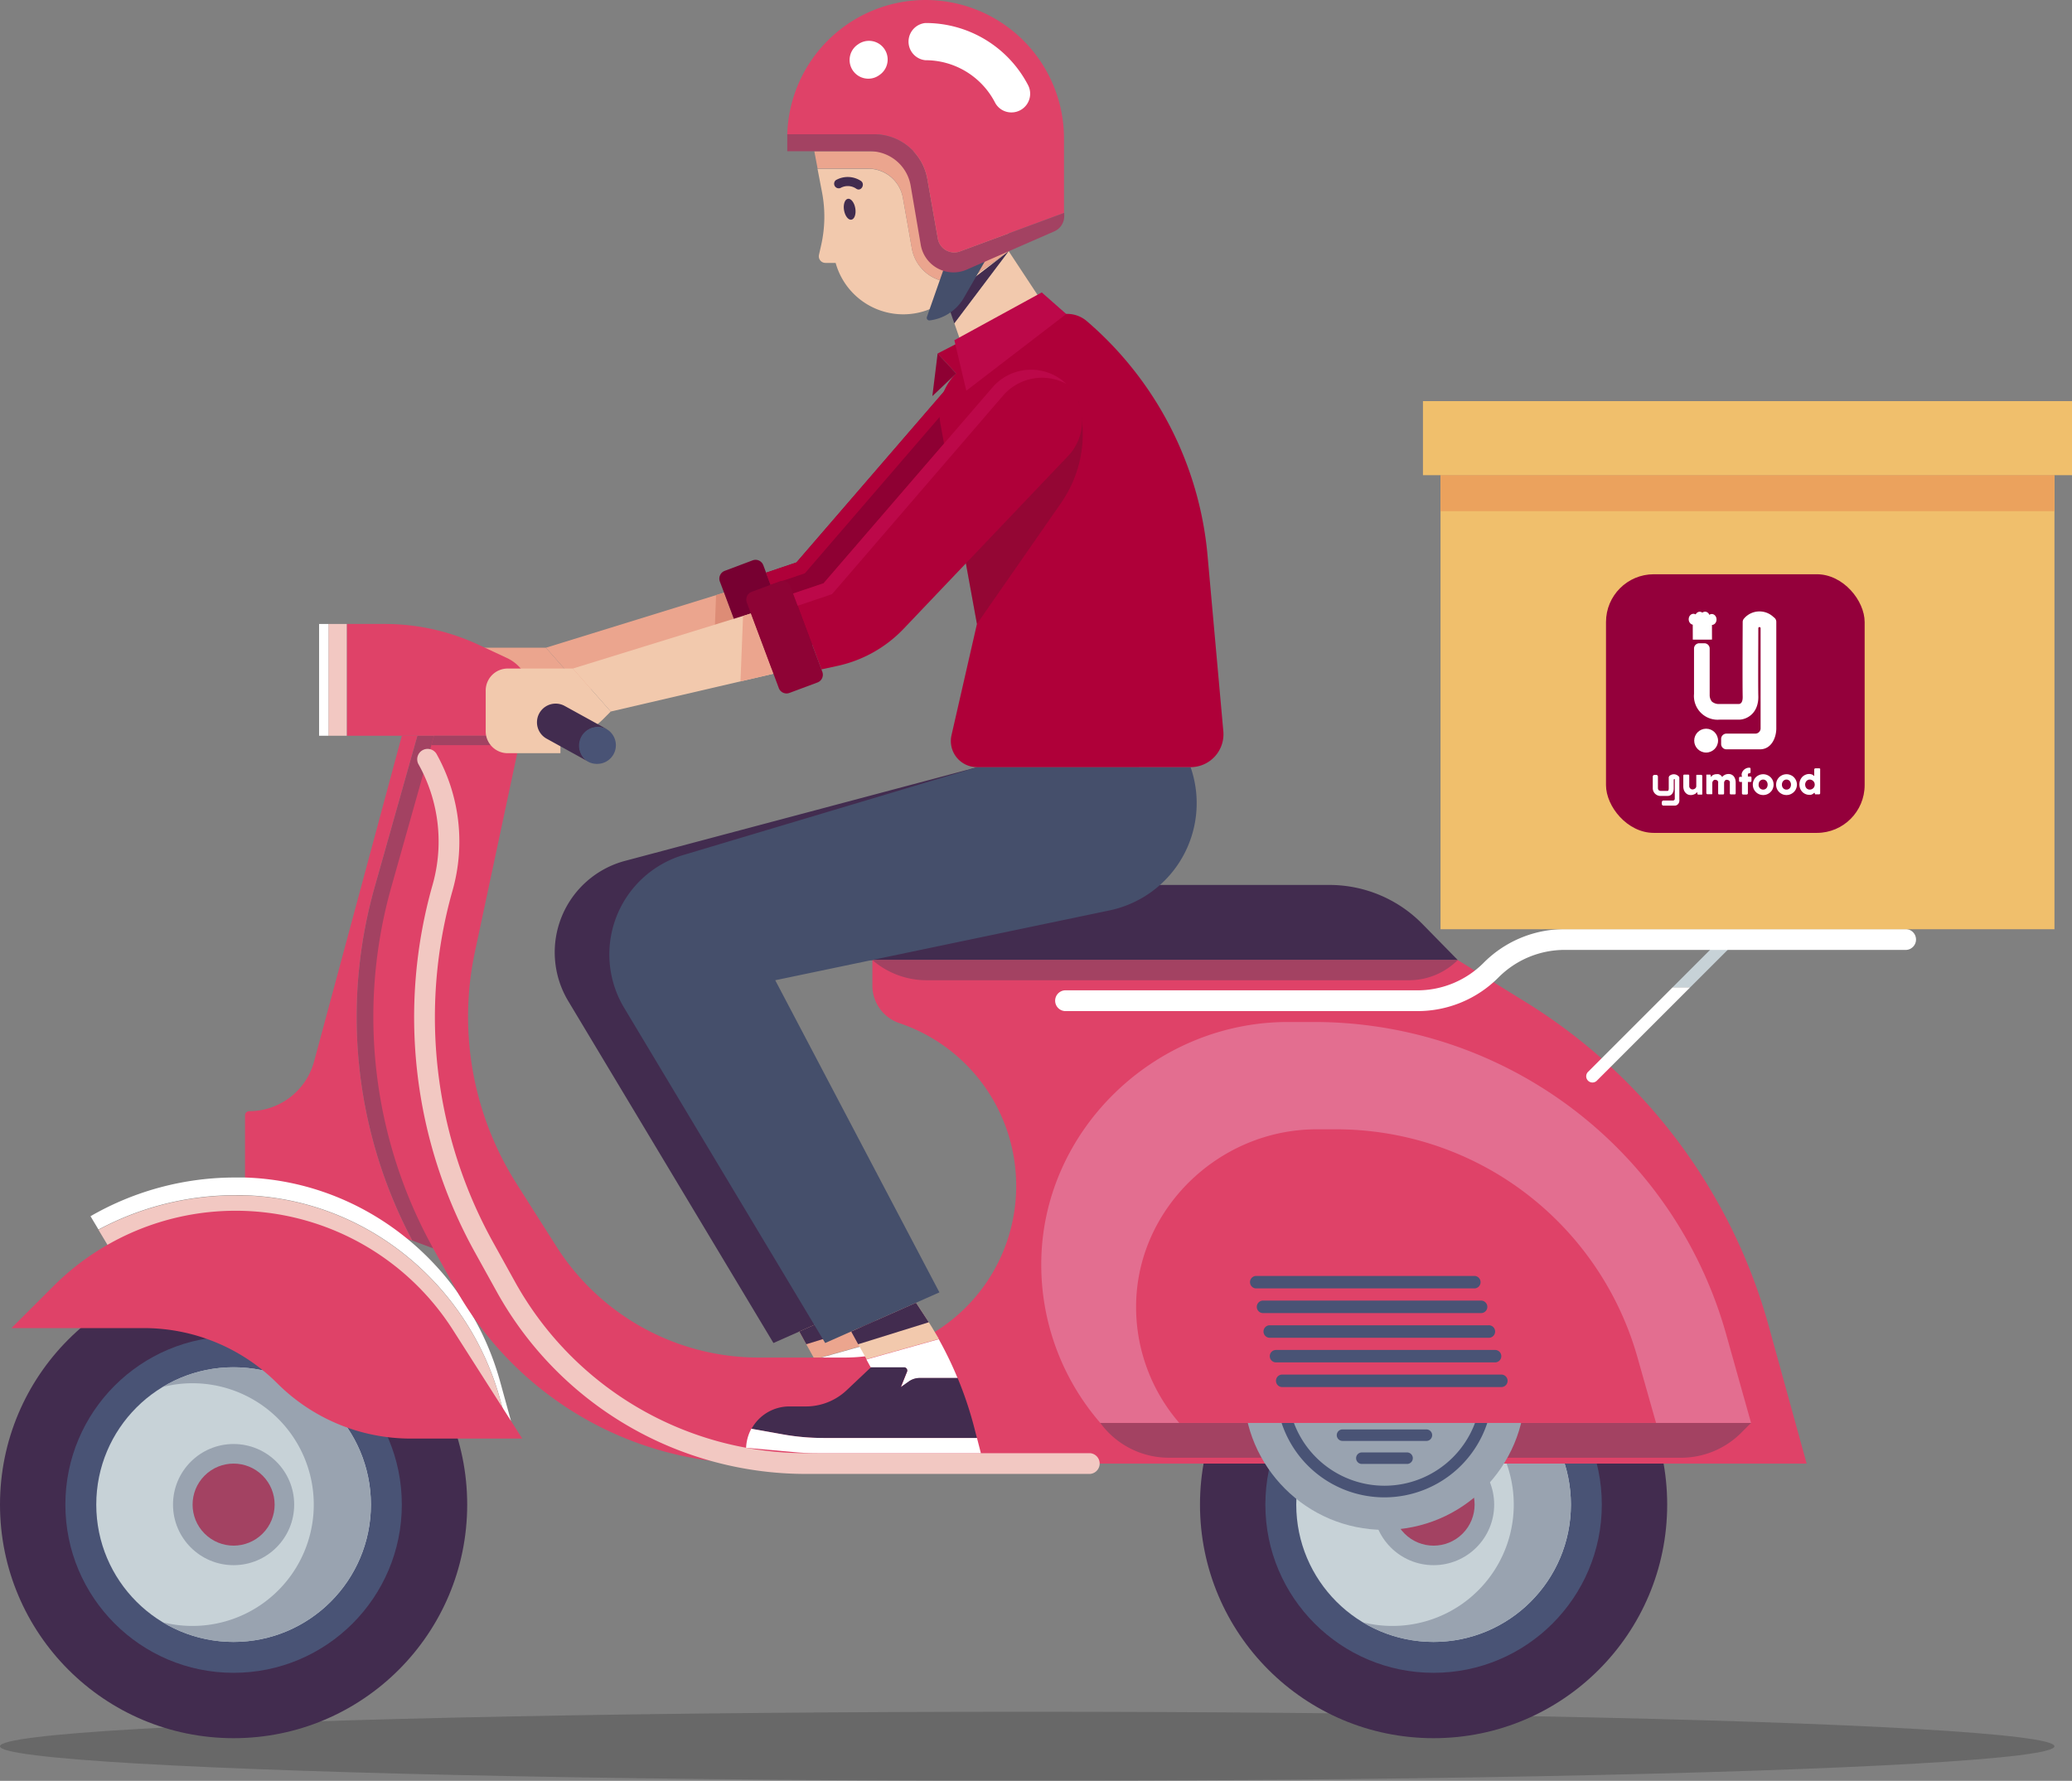 <svg xmlns="http://www.w3.org/2000/svg" viewBox="0 0 450.06 386.83"><rect x="0" y="0" width="450.06" height="386.83" fill="#808080" stroke="none"/><defs><style>.cls-1,.cls-20{fill:#222221;}.cls-1{opacity:0.25;}.cls-2{fill:#eba58e;}.cls-3{fill:#dd8c76;}.cls-4{fill:#8e0033;}.cls-5{fill:#770031;}.cls-6{fill:#af0039;}.cls-7{fill:#422c4f;}.cls-8{fill:#fff;}.cls-9{fill:#a34262;}.cls-10{fill:#df4268;}.cls-11{fill:#495375;}.cls-12{fill:#c7d2d7;}.cls-13{fill:#99a3b0;}.cls-14{fill:#f2c8c2;}.cls-15{fill:#e36e90;}.cls-16{fill:#f0bf6c;}.cls-17{fill:#eba25d;}.cls-18{fill:#454f6b;}.cls-19{fill:#f2c9ad;}.cls-20{opacity:0.19;}.cls-21{fill:#bc0849;}.cls-22{fill:#8e0335;}.cls-23{fill:#94003b;}</style></defs><g id="Layer_2" data-name="Layer 2"><g id="OBJECT"><ellipse class="cls-1" cx="223.12" cy="379.33" rx="223.12" ry="7.5"/><path class="cls-2" d="M118.58,140.7H104.42a4.77,4.77,0,0,0-4.77,4.77v8.85a4.77,4.77,0,0,0,4.77,4.77h11.46v-3.52h0a13,13,0,0,0,9.21-3.81l1.72-1.73Z"/><polygon class="cls-2" points="118.58 140.7 126.81 150.03 162.16 141.82 157.27 128.74 118.58 140.7"/><polygon class="cls-3" points="157.27 128.74 155.54 129.27 154.99 143.48 162.16 141.82 157.27 128.74"/><path class="cls-4" d="M225,78.15h0a11.1,11.1,0,0,0-15.25,1.49L173,122.17l-6.63,2.24,6.16,16.47,3.48-.76a28.12,28.12,0,0,0,14.4-8.08l35.7-37.51A11.1,11.1,0,0,0,225,78.15Z"/><path class="cls-5" d="M172.77,141.4l-.2-.52-6.16-16.47-.61-1.63a1.8,1.8,0,0,0-2.32-1.06L157.42,124a1.81,1.81,0,0,0-1.06,2.32l.5,1.32,5.76,15.4.71,1.9a1.8,1.8,0,0,0,2.32,1.06l6.06-2.27A1.81,1.81,0,0,0,172.77,141.4Z"/><path class="cls-6" d="M212,81.41a11.18,11.18,0,0,1,13.72-2.57c-.25-.24-.51-.47-.79-.69h0a11.1,11.1,0,0,0-15.25,1.49L173,122.17l-6.63,2.24,1,2.64,7.45-2.51Z"/><path class="cls-7" d="M212.2,166.67,135.76,187a20.56,20.56,0,0,0-12.34,30.44L168,291.73l24.81-11-35.65-67.8,72.6-15.17a23.79,23.79,0,0,0,17.61-31.09H212.2Z"/><path class="cls-2" d="M189.57,285.8,187.71,283l-14.1,6.25,3.32,6,15.71-4.41Q191.2,288.28,189.57,285.8Z"/><path class="cls-8" d="M185.7,298l-1.32,3.35,1.75-1.24a4.15,4.15,0,0,1,2.38-.75h8.23a79.4,79.4,0,0,0-4.1-8.46l-15.71,4.41.95,1.73H185A.7.7,0,0,1,185.7,298Z"/><path class="cls-7" d="M167.63,312.36h33.3l-.6-2.36a80.23,80.23,0,0,0-3.59-10.68h-8.23a4.15,4.15,0,0,0-2.38.75l-1.75,1.24L185.7,298a.7.7,0,0,0-.66-1h-7.16l-5.29,5a12.94,12.94,0,0,1-8.85,3.51h-3.61a9.33,9.33,0,0,0-8.19,4.87l6.86,1.23A50.32,50.32,0,0,0,167.63,312.36Z"/><path class="cls-8" d="M167.63,312.36a50.32,50.32,0,0,1-8.83-.78l-6.86-1.23a9.21,9.21,0,0,0-1.14,4.14l10.49.95c1.66.15,3.33.22,5,.22h35.51l-.86-3.3Z"/><polygon class="cls-7" points="187.71 282.98 173.61 289.23 175.14 292 190.49 287.22 187.71 282.98"/><path class="cls-9" d="M94.27,159.82H90.66l-9.28,32.86a103.69,103.69,0,0,0,8.17,76.79l4.52,1.7Z"/><path class="cls-10" d="M81.38,192.68l9.28-32.86H87.28L68.22,230.58a14.6,14.6,0,0,1-14.09,10.79.91.91,0,0,0-.91.91v13.5l36.33,13.69A103.69,103.69,0,0,1,81.38,192.68Z"/><circle class="cls-7" cx="50.74" cy="326.83" r="50.74"/><circle class="cls-11" cx="50.74" cy="326.83" r="36.54"/><circle class="cls-12" cx="50.74" cy="326.83" r="29.83"/><path class="cls-13" d="M50.74,297a29.61,29.61,0,0,0-15.39,4.28,26.09,26.09,0,0,1,6.48-.81,26.36,26.36,0,1,1-6.48,51.92A29.83,29.83,0,1,0,50.74,297Z"/><circle class="cls-13" cx="50.74" cy="326.83" r="13.16"/><circle class="cls-9" cx="50.74" cy="326.83" r="8.91" transform="translate(-216.24 131.61) rotate(-45)"/><circle class="cls-7" cx="311.39" cy="326.83" r="50.74"/><circle class="cls-11" cx="311.39" cy="326.83" r="36.54"/><circle class="cls-12" cx="311.39" cy="326.83" r="29.83"/><path class="cls-13" d="M311.39,297A29.61,29.61,0,0,0,296,301.28a26.09,26.09,0,0,1,6.48-.81A26.36,26.36,0,1,1,296,352.39,29.83,29.83,0,1,0,311.39,297Z"/><circle class="cls-13" cx="311.39" cy="326.83" r="13.16"/><circle class="cls-9" cx="311.39" cy="326.83" r="8.91" transform="translate(-139.9 315.92) rotate(-45)"/><path class="cls-8" d="M53.19,259.63c26.14.82,48.49,19.11,55.44,44.32l1.13,4.09,1.23.61-2.36-8.55c-6.95-25.2-29.3-43.5-55.44-44.32-.67,0-1.35,0-2,0a62.82,62.82,0,0,0-31.53,8.41l1.73,2.89a62.86,62.86,0,0,1,29.8-7.46C51.84,259.59,52.52,259.6,53.19,259.63Z"/><path class="cls-14" d="M58,282.59,109.76,308,108.63,304c-6.95-25.21-29.3-43.5-55.44-44.32-.67,0-1.35,0-2,0a62.86,62.86,0,0,0-29.8,7.46l9.3,15.54Z"/><path class="cls-10" d="M113.44,312.49H89.23a41,41,0,0,1-29-12h0a41,41,0,0,0-29-12H2.48l9.09-9.08A56,56,0,0,1,51.16,263h0a56,56,0,0,1,47.22,25.89Z"/><path class="cls-10" d="M94.27,159.82,85,192.68a103.77,103.77,0,0,0,9.09,78.49l4.64,8.37a74.5,74.5,0,0,0,65.15,38.38H392.42l-8.19-29.72a120.51,120.51,0,0,0-52.79-70.5l-14.8-9.16H189.49v5.55a8.61,8.61,0,0,0,5.85,8.15h0a37.28,37.28,0,0,1,25.11,30.81h0a37.29,37.29,0,0,1-37,41.84H164.84a52.08,52.08,0,0,1-44-24.16l-8.62-13.58a67.67,67.67,0,0,1-9.06-50.41l10-46.92Z"/><path class="cls-7" d="M316.64,208.54H179.22V192.23H288.8A28.28,28.28,0,0,1,309,200.75Z"/><path class="cls-14" d="M236.75,320.17h-61.7a76.78,76.78,0,0,1-67.13-39.54l-4.63-8.36A105.33,105.33,0,0,1,94,192.06a34.41,34.41,0,0,0-3.14-26.12,2.26,2.26,0,0,1,3.93-2.22,39,39,0,0,1,3.55,29.57,100.85,100.85,0,0,0,8.89,76.79l4.64,8.37a72.26,72.26,0,0,0,63.18,37.21h61.7a2.26,2.26,0,0,1,0,4.51Z"/><path class="cls-9" d="M239,309.09H380.35l-2.16,2.16a18.44,18.44,0,0,1-13,5.4H253.87A18.44,18.44,0,0,1,239,309.09Z"/><circle class="cls-13" cx="300.72" cy="301.74" r="30.58"/><path class="cls-11" d="M300.72,325.26a23.52,23.52,0,1,1,23.52-23.52A23.55,23.55,0,0,1,300.72,325.26Zm0-44.53a21,21,0,1,0,21,21A21,21,0,0,0,300.72,280.73Z"/><path class="cls-11" d="M316,303H285.45a1.25,1.25,0,0,1,0-2.5H316a1.25,1.25,0,0,1,0,2.5Z"/><path class="cls-11" d="M313.36,298H288.08a1.25,1.25,0,1,1,0-2.5h25.28a1.25,1.25,0,0,1,0,2.5Z"/><path class="cls-11" d="M309.83,293H291.61a1.26,1.26,0,0,1,0-2.51h18.22a1.26,1.26,0,0,1,0,2.51Z"/><path class="cls-11" d="M305.63,288h-9.82a1.25,1.25,0,1,1,0-2.5h9.82a1.25,1.25,0,0,1,0,2.5Z"/><path class="cls-11" d="M313.36,308H288.08a1.26,1.26,0,0,1,0-2.51h25.28a1.26,1.26,0,0,1,0,2.51Z"/><path class="cls-11" d="M309.83,313H291.61a1.25,1.25,0,0,1,0-2.5h18.22a1.25,1.25,0,0,1,0,2.5Z"/><path class="cls-11" d="M305.63,318h-9.82a1.25,1.25,0,1,1,0-2.5h9.82a1.25,1.25,0,0,1,0,2.5Z"/><path class="cls-15" d="M333.72,235.51h0A93,93,0,0,0,285.45,222h-5.71c-29,0-53.59,23.73-53.57,52.72A52.47,52.47,0,0,0,239,309.09H380.35l-5.42-19.29A92.92,92.92,0,0,0,333.72,235.51Z"/><path class="cls-10" d="M325.57,255.21h0a68.12,68.12,0,0,0-35.35-9.9H286c-21.24,0-39.24,17.37-39.23,38.61a38.47,38.47,0,0,0,9.38,25.17H359.71l-4-14.12A68.09,68.09,0,0,0,325.57,255.21Z"/><path class="cls-11" d="M326.22,301.3H278.63a1.36,1.36,0,1,1,0-2.71h47.59a1.36,1.36,0,0,1,0,2.71Z"/><path class="cls-11" d="M324.75,295.94H277.16a1.35,1.35,0,1,1,0-2.7h47.59a1.35,1.35,0,1,1,0,2.7Z"/><path class="cls-11" d="M323.28,290.59H275.69a1.36,1.36,0,0,1,0-2.71h47.59a1.36,1.36,0,1,1,0,2.71Z"/><path class="cls-11" d="M321.82,285.23H274.23a1.36,1.36,0,0,1,0-2.71h47.59a1.36,1.36,0,0,1,0,2.71Z"/><path class="cls-11" d="M320.35,279.87H272.76a1.36,1.36,0,0,1,0-2.71h47.59a1.36,1.36,0,0,1,0,2.71Z"/><path class="cls-9" d="M189.49,208.54H316.64A15,15,0,0,1,306,212.93H201.26a18,18,0,0,1-11.77-4.39Z"/><path class="cls-10" d="M113.22,159.82H75.33V135.54h8.22A48.22,48.22,0,0,1,104,140.08l6.09,2.84a8.91,8.91,0,0,1,4.86,10.35Z"/><rect class="cls-14" x="71.34" y="135.54" width="3.98" height="24.28"/><rect class="cls-8" x="69.31" y="135.54" width="2.03" height="24.28"/><path class="cls-12" d="M376.54,205.06a1.35,1.35,0,1,0-1.92-1.91l-11.33,11.33h3.83Z"/><path class="cls-8" d="M363.29,214.48l-18.35,18.35a1.35,1.35,0,0,0,1.91,1.92l20.27-20.27Z"/><path class="cls-8" d="M307.86,219.63H231.6a2.26,2.26,0,1,1,0-4.51h76.26a20.27,20.27,0,0,0,14.42-6,24.77,24.77,0,0,1,17.61-7.29h74.18a2.26,2.26,0,0,1,0,4.51H339.89a20.27,20.27,0,0,0-14.42,6A24.76,24.76,0,0,1,307.86,219.63Z"/><polygon class="cls-9" points="94.27 159.82 113.22 159.82 112.78 161.87 93.69 161.87 94.27 159.82"/><rect class="cls-16" x="312.9" y="103.22" width="133.35" height="98.63"/><rect class="cls-16" x="309.08" y="87.13" width="140.98" height="16.09"/><rect class="cls-17" x="312.9" y="103.22" width="133.35" height="7.82"/><path class="cls-18" d="M212.2,166.67l-63.75,19.05a22.54,22.54,0,0,0-12.88,33.2l43.67,72.81,24.81-11-35.66-67.8L241,197.76a23.8,23.8,0,0,0,17.62-31.09H212.2Z"/><path class="cls-19" d="M200.83,285.8,199,283l-14.09,6.25,3.31,6,15.72-4.41C202.94,289.14,201.93,287.45,200.83,285.8Z"/><path class="cls-8" d="M197,298l-1.31,3.35,1.75-1.24a4.09,4.09,0,0,1,2.37-.75H208a81.29,81.29,0,0,0-4.09-8.46l-15.72,4.41.95,1.73h7.16A.7.7,0,0,1,197,298Z"/><path class="cls-7" d="M178.89,312.36H212.2l-.61-2.36A80.23,80.23,0,0,0,208,299.32h-8.23a4.09,4.09,0,0,0-2.37.75l-1.75,1.24L197,298a.7.7,0,0,0-.66-1h-7.16l-5.29,5a12.92,12.92,0,0,1-8.85,3.51h-3.6a9.35,9.35,0,0,0-8.2,4.87l6.87,1.23A50.13,50.13,0,0,0,178.89,312.36Z"/><path class="cls-8" d="M178.89,312.36a50.13,50.13,0,0,1-8.82-.78l-6.87-1.23a9.47,9.47,0,0,0-1.14,4.14l10.5.95c1.66.15,3.32.22,5,.22h35.5l-.85-3.3Z"/><polygon class="cls-7" points="198.97 282.98 184.88 289.23 186.4 292 201.75 287.22 198.97 282.98"/><path class="cls-19" d="M198.05,53.89,196.12,43a7.66,7.66,0,0,0-7.55-6.34h-11l1,5.2a28.1,28.1,0,0,1-.2,11.37l-.48,2.12a1.44,1.44,0,0,0,1.4,1.76h2.22a15.25,15.25,0,0,0,24,8l13.62-10.46-7.23,5.05A8.89,8.89,0,0,1,198.05,53.89Z"/><path class="cls-2" d="M176.88,32.86l.71,3.75h11A7.66,7.66,0,0,1,196.12,43l1.93,10.94a8.89,8.89,0,0,0,13.83,5.74l7.23-5.05h0V32.86Z"/><polygon class="cls-7" points="219.11 54.58 205.49 65.04 207.3 70.25 219.11 54.58 219.11 54.58"/><polygon class="cls-19" points="228.64 69.03 219.11 54.58 207.3 70.25 210.39 79.11 228.64 69.03"/><path class="cls-7" d="M185.78,45.25c.21,1.25-.17,2.36-.85,2.47s-1.39-.82-1.6-2.07.18-2.36.85-2.47S185.57,44,185.78,45.25Z"/><path class="cls-7" d="M182.55,40.84A3.23,3.23,0,0,1,186,41c1.05.7,2-1,1-1.7a5.21,5.21,0,0,0-5.46-.16,1,1,0,0,0,1,1.7Z"/><path class="cls-18" d="M205.49,57l-4.16,11.86a.56.56,0,0,0,.59.74h0a9.92,9.92,0,0,0,7.43-4.9l5.28-9.15Z"/><path class="cls-10" d="M201.42,38.86l2.29,13a3.61,3.61,0,0,0,4.81,2.76l22.59-8.37V30.08A30.08,30.08,0,0,0,201,0h0A30.07,30.07,0,0,0,171,29.17h18.9A11.73,11.73,0,0,1,201.42,38.86Z"/><path class="cls-8" d="M219.71,24.42a4,4,0,0,1-3.6-2.18A17,17,0,0,0,201,13.08,4.06,4.06,0,0,1,201,5,25.06,25.06,0,0,1,223.3,18.48a4.06,4.06,0,0,1-3.59,5.94Z"/><path class="cls-8" d="M188.61,17.09a4.06,4.06,0,0,1-2.4-7.34l.19-.13a4.06,4.06,0,0,1,4.73,6.6l-.13.09A4,4,0,0,1,188.61,17.09Z"/><path class="cls-9" d="M208.52,54.61a3.61,3.61,0,0,1-4.81-2.76l-2.29-13a11.73,11.73,0,0,0-11.55-9.69H171c0,.3,0,.6,0,.91v2.78h17.92a9,9,0,0,1,8.88,7.45L200,53.2a7.21,7.21,0,0,0,10,5.36L229,50.26a3.6,3.6,0,0,0,2.16-3.3v-.72Z"/><path class="cls-6" d="M206.67,159.73l5.53-24.19L204.26,92a12.25,12.25,0,0,1,6.13-12.93L228.64,69a6.55,6.55,0,0,1,7.43.76h0a76,76,0,0,1,26.22,50.87l3.43,38.22a7.14,7.14,0,0,1-7.11,7.79H212.2A5.67,5.67,0,0,1,206.67,159.73Z"/><path class="cls-20" d="M234.19,87.11l.16.59a26.21,26.21,0,0,1-3.85,21.52l-18.3,26.32-3.72-20.38Z"/><polygon class="cls-6" points="208.68 74.2 203.66 76.79 208.68 82.2 210.39 79.11 208.68 74.2"/><polygon class="cls-4" points="203.66 76.79 202.52 86.04 207.69 81.14 203.66 76.79"/><polygon class="cls-21" points="231.6 68.21 226.28 63.52 207.3 73.9 209.89 84.87 231.6 68.21"/><path class="cls-19" d="M124.43,145.22H110.27A4.78,4.78,0,0,0,105.5,150v8.84a4.77,4.77,0,0,0,4.77,4.77h11.46v-3.52h0a13,13,0,0,0,9.21-3.81l1.72-1.72Z"/><polygon class="cls-19" points="124.43 145.22 132.66 154.56 168.01 146.34 163.12 133.26 124.43 145.22"/><polygon class="cls-2" points="163.12 133.26 161.4 133.8 160.84 148.01 168.01 146.34 163.12 133.26"/><path class="cls-6" d="M230.81,82.68h0a11.08,11.08,0,0,0-15.24,1.48L178.89,126.7l-6.62,2.23,6.15,16.47,3.48-.75a28.07,28.07,0,0,0,14.4-8.09L232,99.05A11.09,11.09,0,0,0,230.81,82.68Z"/><path class="cls-22" d="M178.62,145.93l-.2-.53-6.15-16.47-.61-1.63a1.8,1.8,0,0,0-2.32-1l-6.07,2.26a1.81,1.81,0,0,0-1.05,2.33l.49,1.32,5.76,15.4.71,1.9a1.8,1.8,0,0,0,2.32,1l6.06-2.26A1.8,1.8,0,0,0,178.62,145.93Z"/><path class="cls-21" d="M217.88,85.93a11.18,11.18,0,0,1,13.72-2.56c-.25-.24-.51-.47-.79-.69h0a11.08,11.08,0,0,0-15.24,1.48L178.89,126.7l-6.62,2.23,1,2.65,7.45-2.51Z"/><path class="cls-7" d="M126.38,160.07a4.07,4.07,0,0,1,5.51-1.61h0l-.24-.16-9.08-5a4.06,4.06,0,0,0-3.9,7.12l9.06,5A4.05,4.05,0,0,1,126.38,160.07Z"/><path class="cls-11" d="M129.71,165.93a4.05,4.05,0,0,0,2.2-7.46h0a4.05,4.05,0,0,0-4.14,7h0A4,4,0,0,0,129.71,165.93Z"/><rect id="bg" class="cls-23" x="348.84" y="124.74" width="56.18" height="56.18" rx="10.38"/><path class="cls-8" d="M382.28,162.77H375a1.15,1.15,0,0,1-1.15-1.16v-1.09a1.15,1.15,0,0,1,1.15-1.16h6.27a1.15,1.15,0,0,0,1.15-1.09h0v-21.8a.26.26,0,0,0-.22-.26h0a.26.26,0,0,0-.28.26c0,3.43-.06,12.12,0,14.78.08,3.63-2.39,5-4.06,5.07h-4.3a5.15,5.15,0,0,1-5.6-5.59v-9.84a1.15,1.15,0,0,1,1.15-1.16h1.1a1.16,1.16,0,0,1,1.15,1.16v10.05a2.26,2.26,0,0,0,.46,1.44,2.35,2.35,0,0,0,1.75.54h4.18c.53-.07.8-.62.78-1.59-.07-3.25,0-15.43,0-16v-.22a1.12,1.12,0,0,1,.31-.77l.14-.16a4.42,4.42,0,0,1,6.24-.15l.2.16a1.17,1.17,0,0,1,.41.89v23.28C385.77,160.48,384.63,162.77,382.28,162.77Z"/><circle id="object3" class="cls-8" cx="370.59" cy="160.88" r="2.59"/><g id="object2"><rect class="cls-8" x="367.69" y="134.93" width="4.17" height="4.02" transform="translate(-0.36 0.96) rotate(-0.15)"/><ellipse class="cls-8" cx="367.83" cy="134.52" rx="1.03" ry="1.19" transform="translate(-0.35 0.96) rotate(-0.15)"/><ellipse class="cls-8" cx="369.2" cy="134.08" rx="1.03" ry="1.19" transform="translate(-0.35 0.96) rotate(-0.15)"/><ellipse class="cls-8" cx="370.36" cy="134.06" rx="1.03" ry="1.19" transform="translate(-0.35 0.97) rotate(-0.15)"/><ellipse class="cls-8" cx="371.82" cy="134.57" rx="1.03" ry="1.19" transform="translate(-0.35 0.97) rotate(-0.15)"/></g><g id="typeface"><path class="cls-8" d="M369.64,172.56a.2.2,0,0,1-.09.05h-.62l-.11,0-.07-.06a.41.41,0,0,1-.05-.09.3.3,0,0,1,0-.1l-.07-.34a.68.68,0,0,1-.17.23,1.46,1.46,0,0,1-.3.22,2,2,0,0,1-.41.16,1.59,1.59,0,0,1-.5.07,1.52,1.52,0,0,1-.69-.15,1.6,1.6,0,0,1-.51-.42,1.69,1.69,0,0,1-.32-.61,2.55,2.55,0,0,1-.1-.74v-2.25a.28.28,0,0,1,.05-.2.21.21,0,0,1,.18-.07h.8a.32.32,0,0,1,.2.05.25.25,0,0,1,.06.2v2.24a.66.66,0,0,0,.05.28.73.73,0,0,0,.16.23.6.6,0,0,0,.22.16.66.66,0,0,0,.27.06,1,1,0,0,0,.54-.17.78.78,0,0,0,.21-.23.67.67,0,0,0,.08-.33v-2.23a.5.5,0,0,1,0-.12.22.22,0,0,1,.07-.09l.08,0h.87a.29.29,0,0,1,.21.07.27.27,0,0,1,.07.2v3.84a.21.21,0,0,1,0,.12.24.24,0,0,1-.08.09Z"/><path class="cls-8" d="M370.64,168.31l.1-.05h.61a.2.2,0,0,1,.11,0,.13.13,0,0,1,.07.06.22.22,0,0,1,.05.08.42.42,0,0,1,0,.1l.07.3a2.17,2.17,0,0,1,.15-.22,1.21,1.21,0,0,1,.24-.2,1.5,1.5,0,0,1,.36-.15,1.65,1.65,0,0,1,.48-.06,1.61,1.61,0,0,1,.39,0,1,1,0,0,1,.32.13,1.05,1.05,0,0,1,.27.2,2.15,2.15,0,0,1,.23.28.9.9,0,0,1,.19-.22,1.41,1.41,0,0,1,.31-.21,1.59,1.59,0,0,1,.4-.16,1.73,1.73,0,0,1,.47-.06,1.48,1.48,0,0,1,.68.15,1.38,1.38,0,0,1,.49.41,1.92,1.92,0,0,1,.29.61,2.94,2.94,0,0,1,.09.74v2.25a.34.34,0,0,1-.05.2.21.21,0,0,1-.18.07H376a.32.32,0,0,1-.2-.05.25.25,0,0,1-.06-.2V170.1a.77.77,0,0,0,0-.27.86.86,0,0,0-.13-.23.56.56,0,0,0-.2-.14.6.6,0,0,0-.27-.06.64.64,0,0,0-.24,0,.8.8,0,0,0-.21.15.55.55,0,0,0-.14.22.64.64,0,0,0-.06.28v2.25a.28.28,0,0,1-.05.2.21.21,0,0,1-.18.07h-.8a.32.32,0,0,1-.2-.05.25.25,0,0,1-.06-.2V170.1a.77.77,0,0,0,0-.27.84.84,0,0,0-.12-.23.67.67,0,0,0-.46-.2.69.69,0,0,0-.24,0,.77.77,0,0,0-.21.14.69.69,0,0,0-.16.22.9.9,0,0,0-.08.28v2.27a.25.25,0,0,1,0,.12.2.2,0,0,1-.06.09l-.09,0h-.87a.29.29,0,0,1-.21-.07.32.32,0,0,1-.07-.2v-3.84a.21.21,0,0,1,0-.12.24.24,0,0,1,.08-.09Z"/><path class="cls-8" d="M378.3,168.31a1.26,1.26,0,0,1,.14-.6,1.6,1.6,0,0,1,.36-.49,2.09,2.09,0,0,1,.53-.34,1.68,1.68,0,0,1,.63-.12H380a.27.27,0,0,1,.18.07.3.3,0,0,1,.06.2v.65a.32.32,0,0,1-.07.22.21.21,0,0,1-.17.08H380a.32.32,0,0,0-.14,0,.37.37,0,0,0-.12.07.39.39,0,0,0-.08.1.31.31,0,0,0,0,.13v.4h.54a.24.24,0,0,1,.18.06.28.28,0,0,1,.06.2v.63a.34.34,0,0,1-.06.22.21.21,0,0,1-.18.07h-.54v2.46a.23.23,0,0,1-.09.2.28.28,0,0,1-.19.07h-.74a.28.28,0,0,1-.2-.08.25.25,0,0,1-.07-.19v-2.46h-.36a.25.25,0,0,1-.19-.07.29.29,0,0,1-.08-.22V169a.25.25,0,0,1,.08-.2.29.29,0,0,1,.19-.06h.36Z"/><path class="cls-8" d="M380.73,170.44a2.43,2.43,0,0,1,.08-.61,1.87,1.87,0,0,1,.23-.54,1.93,1.93,0,0,1,.35-.46,1.9,1.9,0,0,1,.45-.34,2.14,2.14,0,0,1,.54-.23,2.49,2.49,0,0,1,.61-.08,2.3,2.3,0,0,1,1.59.65,2.19,2.19,0,0,1,.66,1.61,2,2,0,0,1-.08.6,2.43,2.43,0,0,1-.22.55,2.22,2.22,0,0,1-.36.45,1.7,1.7,0,0,1-.45.35,2.14,2.14,0,0,1-.54.23,2.35,2.35,0,0,1-.6.08,2.49,2.49,0,0,1-.61-.08,2.14,2.14,0,0,1-.54-.23,1.7,1.7,0,0,1-.45-.35,1.88,1.88,0,0,1-.35-.45,2.06,2.06,0,0,1-.23-.55A2.35,2.35,0,0,1,380.73,170.44Zm1.25,0a1.42,1.42,0,0,0,.07.42,1.13,1.13,0,0,0,.2.34.82.82,0,0,0,.32.23.91.91,0,0,0,.41.09.87.87,0,0,0,.4-.09.79.79,0,0,0,.31-.23.94.94,0,0,0,.19-.34,1.3,1.3,0,0,0,0-.84,1.08,1.08,0,0,0-.19-.35.92.92,0,0,0-.31-.24.87.87,0,0,0-.4-.09.91.91,0,0,0-.41.09,1,1,0,0,0-.32.24,1.33,1.33,0,0,0-.2.35A1.42,1.42,0,0,0,382,170.44Z"/><path class="cls-8" d="M385.79,170.44a2.43,2.43,0,0,1,.08-.61,2.2,2.2,0,0,1,.23-.54,2.66,2.66,0,0,1,.35-.46,2.19,2.19,0,0,1,.46-.34,2,2,0,0,1,.54-.23,2.37,2.37,0,0,1,.61-.08,2.12,2.12,0,0,1,.87.18,2.09,2.09,0,0,1,.72.47,2.52,2.52,0,0,1,.48.72,2.18,2.18,0,0,1,.18.89,2.35,2.35,0,0,1-.08.6,2.45,2.45,0,0,1-.23.55,2.18,2.18,0,0,1-.35.45,2.4,2.4,0,0,1-1,.58,2.47,2.47,0,0,1-.6.08,2.37,2.37,0,0,1-.61-.08,2,2,0,0,1-.54-.23,1.93,1.93,0,0,1-.46-.35,2.58,2.58,0,0,1-.35-.45,2.45,2.45,0,0,1-.23-.55A2.35,2.35,0,0,1,385.79,170.44Zm1.26,0a1.16,1.16,0,0,0,.07.42,1,1,0,0,0,.2.34.79.79,0,0,0,.31.23.93.93,0,0,0,.42.09.9.9,0,0,0,.4-.09.87.87,0,0,0,.31-.23,1.11,1.11,0,0,0,.19-.34,1.3,1.3,0,0,0,0-.84,1.31,1.31,0,0,0-.19-.35,1,1,0,0,0-.31-.24.9.9,0,0,0-.4-.09.93.93,0,0,0-.73.33,1.1,1.1,0,0,0-.2.35A1.16,1.16,0,0,0,387.05,170.44Z"/><path class="cls-8" d="M394.1,172.19l-.21.18a1.67,1.67,0,0,1-.26.17l-.29.11a1.27,1.27,0,0,1-.34,0,2,2,0,0,1-.86-.18,2,2,0,0,1-.68-.48,2.26,2.26,0,0,1-.45-.71,2.65,2.65,0,0,1-.16-.89,2.56,2.56,0,0,1,.16-.89,2.43,2.43,0,0,1,.45-.72,1.93,1.93,0,0,1,.68-.47,2,2,0,0,1,.86-.18,1.76,1.76,0,0,1,.63.13,1.14,1.14,0,0,1,.23.15,1,1,0,0,1,.21.19v-1.44a.24.24,0,0,1,.07-.18.25.25,0,0,1,.2-.08h.77l.1,0,.09.05s.05,0,.06.09a.17.17,0,0,1,0,.1v5.14c0,.18-.09.27-.28.27h-.67l-.11,0a.15.15,0,0,1-.06,0,.22.22,0,0,1,0-.08l-.05-.12Zm-2-1.75a1.42,1.42,0,0,0,.07.42,1.13,1.13,0,0,0,.2.34.9.9,0,0,0,.32.23.91.91,0,0,0,.41.09,1.15,1.15,0,0,0,.41-.08,1.11,1.11,0,0,0,.34-.22,1,1,0,0,0,.23-.33,1.07,1.07,0,0,0,.1-.4v-.05a1.16,1.16,0,0,0-.08-.42,1.18,1.18,0,0,0-.23-.35,1.09,1.09,0,0,0-.35-.24,1,1,0,0,0-.42-.09.91.91,0,0,0-.41.09,1.08,1.08,0,0,0-.32.24,1.33,1.33,0,0,0-.2.35A1.42,1.42,0,0,0,392.09,170.44Z"/><path class="cls-8" d="M363.73,175h-2.39a.37.37,0,0,1-.38-.37v-.36a.38.38,0,0,1,.38-.38h2.06a.38.38,0,0,0,.38-.36h0v-4.21c0-.05,0-.08-.1-.09h0s-.13.07-.13.11c0,1.13,0,1,0,1.92,0,1.19-.69,1.61-1.24,1.63h-1.41A1.7,1.7,0,0,1,359,171.1v-2.4a.38.38,0,0,1,.38-.38h.36a.38.38,0,0,1,.38.38v2.45h0a.72.72,0,0,0,.15.48.79.79,0,0,0,.57.17h1.37c.18,0,.26-.2.26-.52,0-1.06,0-2.12,0-2.31v-.07a.35.35,0,0,1,.1-.26l0-.05a1.45,1.45,0,0,1,2,0l.07.06a.38.38,0,0,1,.13.29v4.69C364.87,174.29,364.5,175,363.73,175Z"/></g></g></g></svg>